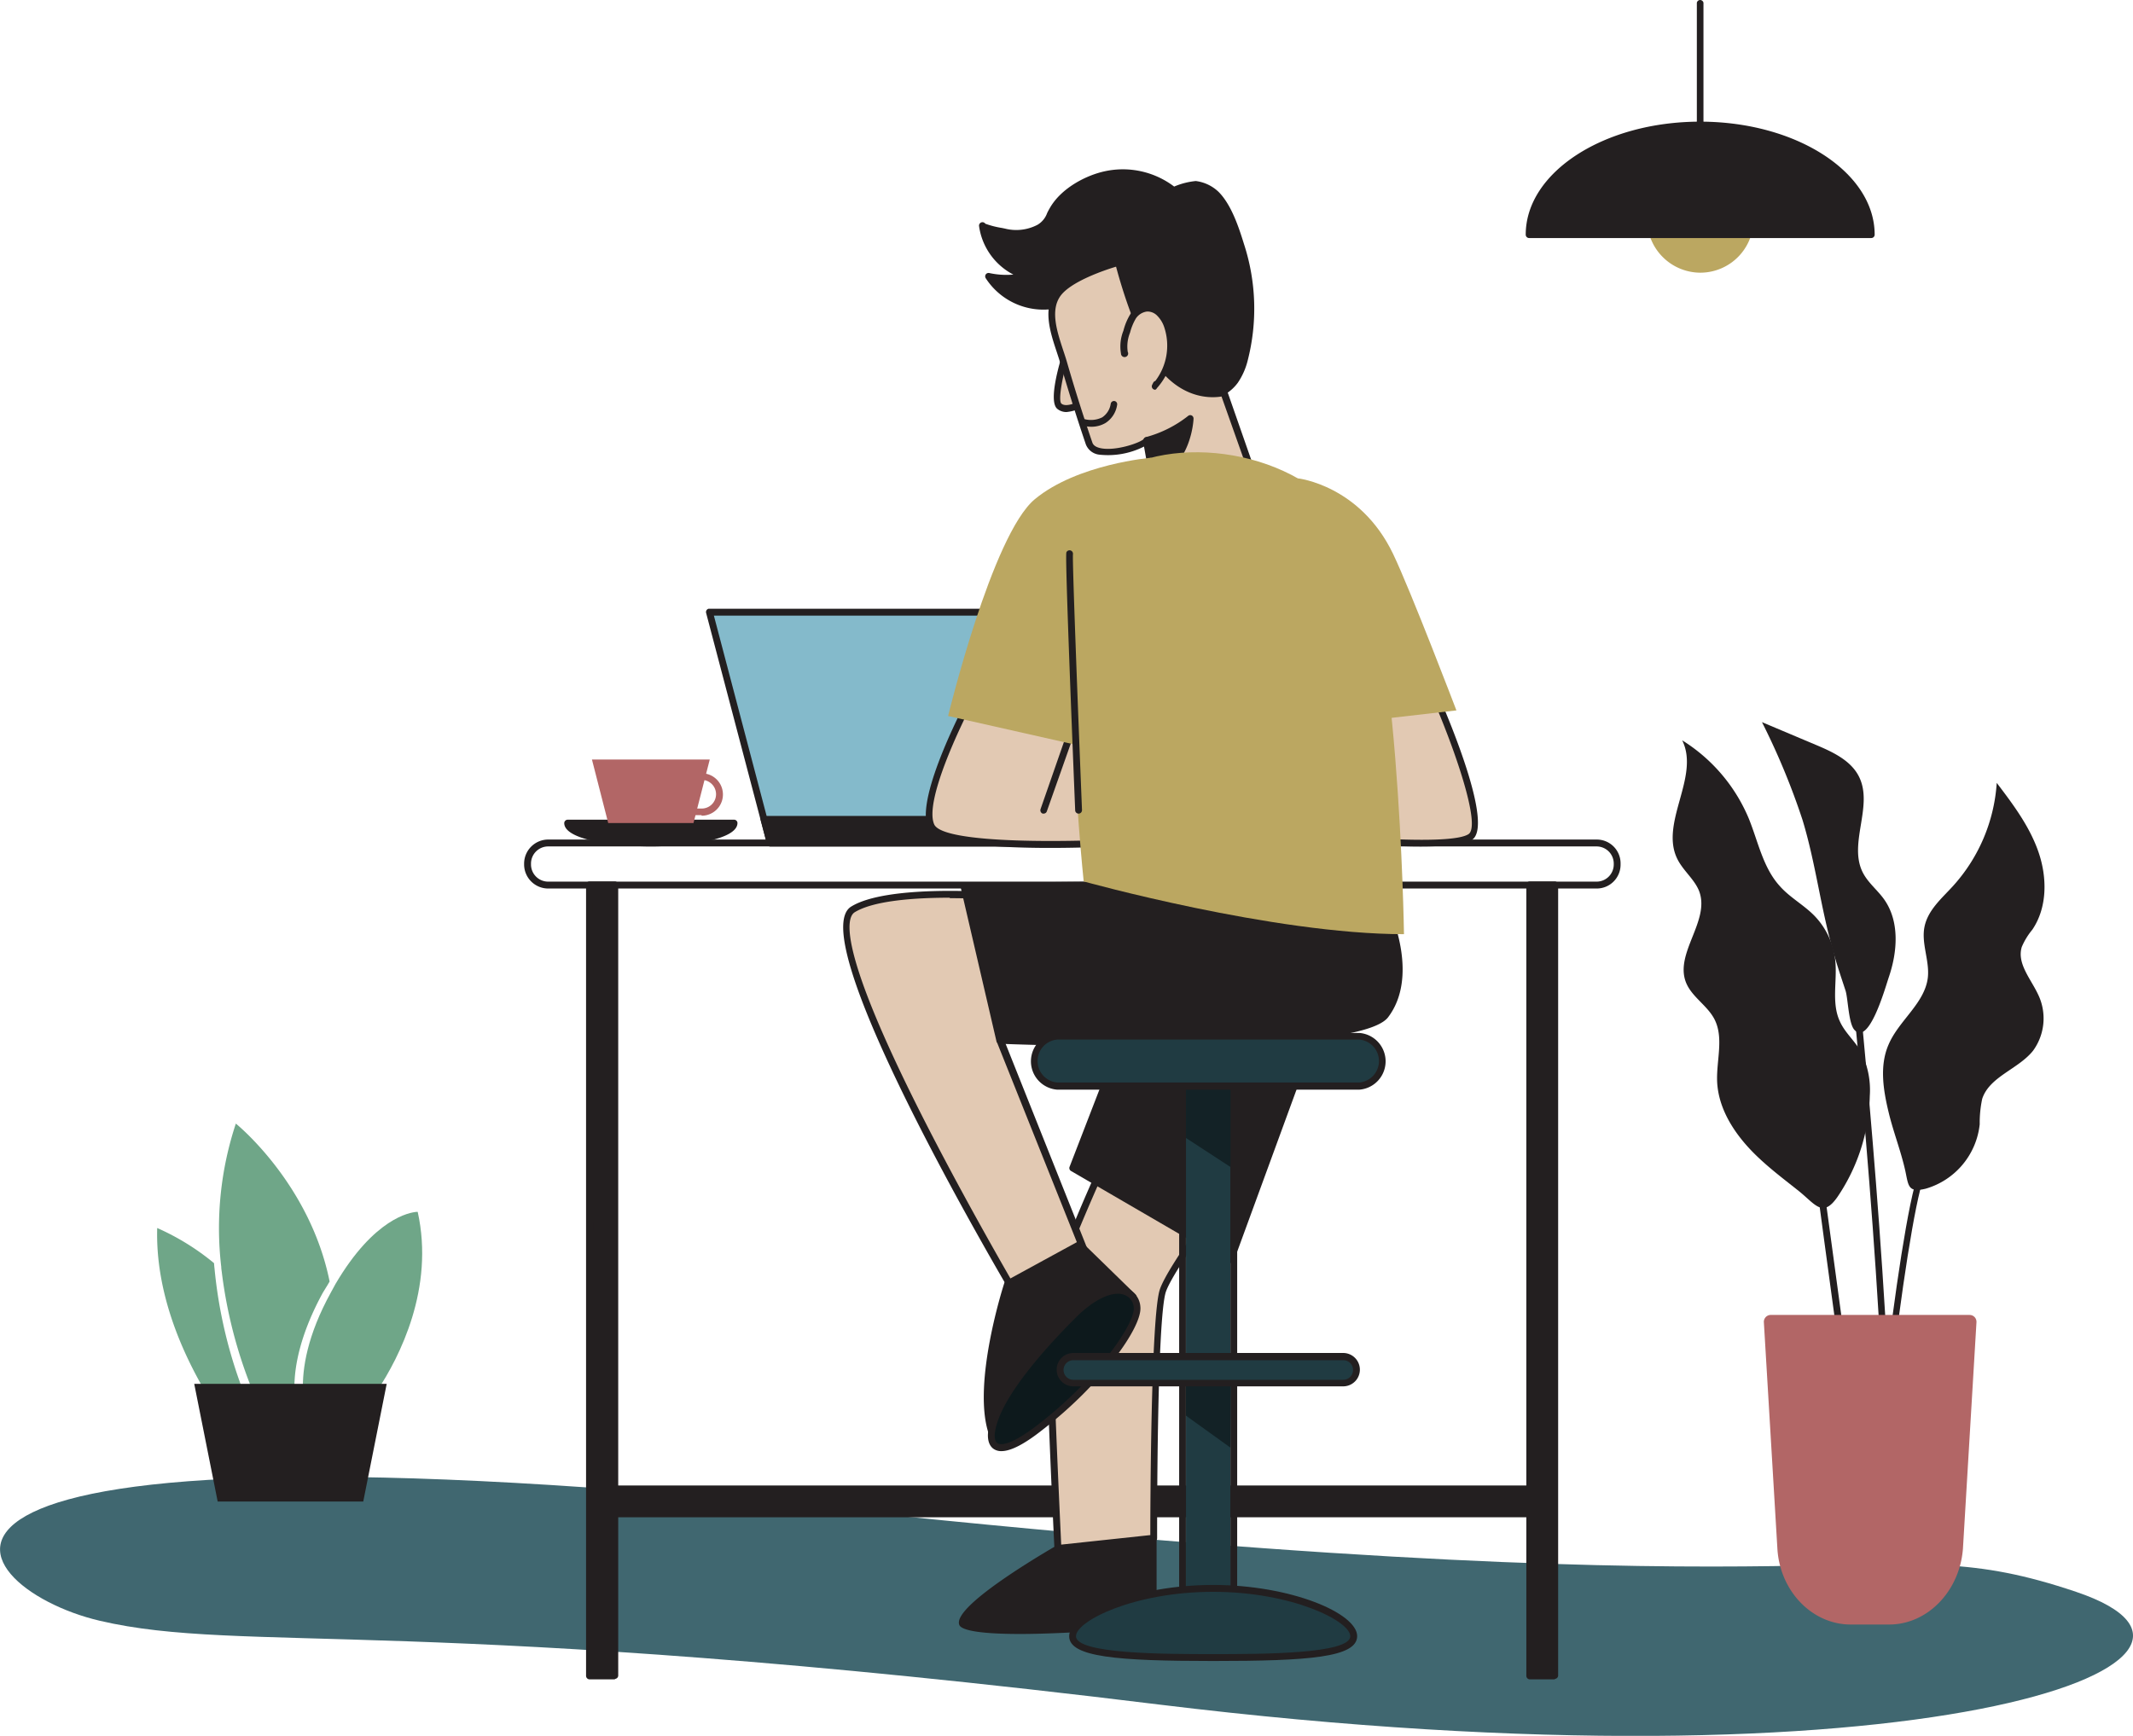 <svg id="Capa_1" data-name="Capa 1" xmlns="http://www.w3.org/2000/svg" viewBox="0 0 315.73 256.98"><defs><style>.cls-1{fill:#406770;}.cls-2{fill:#84bacb;}.cls-3{fill:#231f20;}.cls-4{fill:none;}.cls-5{fill:#e2c9b3;}.cls-6{fill:#203b42;}.cls-7{fill:#132226;}.cls-8{fill:#bba761;}.cls-9{fill:#0d191c;}.cls-10,.cls-11{fill:#b26666;}.cls-11{stroke:#b26666;stroke-miterlimit:10;}.cls-12{fill:#6fa688;}</style></defs><title>Coworking</title><path class="cls-1" d="M307.3,235.66c-30.47-10.27-28.38,4.12-181.55-12s-132.25,11.3-111,16.28,47.76-1,156.92,12.42C284.1,266.09,337.77,245.93,307.3,235.66Z" transform="translate(0 0)"/><polygon class="cls-2" points="155.06 124.8 114.05 124.8 113.13 121.27 105.06 90.61 146.06 90.61 154.13 121.27 155.06 124.8"/><path class="cls-3" d="M155,125.31H114a.51.51,0,0,1-.48-.38l-9-34.19a.51.51,0,0,1,.36-.62h41.14a.47.47,0,0,1,.48.37l9,34.2a.5.5,0,0,1-.08.43A.57.57,0,0,1,155,125.31Zm-40.6-1h40l-8.73-33.17h-40Z" transform="translate(0 0)"/><polygon class="cls-3" points="155.06 124.8 114.05 124.8 113.13 121.27 154.13 121.27 155.06 124.8"/><path class="cls-3" d="M155,125.31H114a.51.51,0,0,1-.48-.38l-.93-3.53a.5.5,0,0,1,.35-.61h41.14a.47.47,0,0,1,.48.37l.93,3.54a.5.5,0,0,1-.08.43A.58.58,0,0,1,155,125.31Zm-40.6-1h40l-.66-2.51h-40Z" transform="translate(0 0)"/><rect class="cls-3" x="87.25" y="131.03" width="3.69" height="117.08"/><path class="cls-3" d="M91,248.62H87.26a.53.53,0,0,1-.51-.51V131a.51.51,0,0,1,.51-.51H91a.51.51,0,0,1,.51.51V248a.51.51,0,0,1-.46.55Zm-3.18-1h2.68V131.54H87.77Z" transform="translate(0 0)"/><rect class="cls-3" x="226.47" y="131.03" width="3.69" height="117.08"/><path class="cls-3" d="M230.13,248.62h-3.69a.53.53,0,0,1-.51-.51V131a.51.51,0,0,1,.51-.51h3.69a.51.51,0,0,1,.51.51h0V248a.52.52,0,0,1-.47.55Zm-3.19-1h2.68V131.54h-2.68Z" transform="translate(0 0)"/><rect class="cls-3" x="88.12" y="220.42" width="138.58" height="3.69"/><path class="cls-3" d="M226.7,224.62H88.13a.5.5,0,0,1-.51-.49h0v-3.7a.53.53,0,0,1,.51-.51H226.7a.51.51,0,0,1,.51.51h0v3.7a.5.5,0,0,1-.5.5Zm-138-1H226.19V220.9H88.63Z" transform="translate(0 0)"/><rect class="cls-4" x="78.01" y="124.8" width="161.41" height="6.22" rx="3.03"/><path class="cls-3" d="M236.34,131.54H81.13A3.57,3.57,0,0,1,77.58,128v-.17a3.57,3.57,0,0,1,3.55-3.54H236.34a3.52,3.52,0,0,1,3.54,3.52v0h0V128a3.53,3.53,0,0,1-3.52,3.54ZM81.13,125.31a2.54,2.54,0,0,0-2.53,2.52V128a2.54,2.54,0,0,0,2.53,2.52H236.34a2.54,2.54,0,0,0,2.53-2.52v-.17a2.54,2.54,0,0,0-2.53-2.52Z" transform="translate(0 0)"/><path class="cls-5" d="M212.26,102.62s8.48,19.28,5.34,21.28-22.33,0-22.33,0L196.94,99" transform="translate(0 0)"/><path class="cls-3" d="M210.27,125.32c-6.16,0-13.78-.79-15-.92a.51.51,0,0,1-.45-.54L196.48,99a.5.5,0,0,1,.53-.47h0a.5.5,0,0,1,.47.53h0l-1.63,24.43c5.63.57,19.15,1.56,21.52,0,1.91-1.24-2.09-12.82-5.54-20.65a.51.51,0,1,1,.82-.61l.06.11a.17.17,0,0,1,0,.1c1.45,3.28,8.51,19.75,5.17,21.9C216.73,125.07,213.73,125.32,210.27,125.32Z" transform="translate(0 0)"/><path class="cls-5" d="M144.13,102.62s-8.26,15.23-6.32,19.62,33.32,2.21,33.32,2.21V103.69Z" transform="translate(0 0)"/><path class="cls-3" d="M155.43,125.53c-8.32,0-17-.61-18.07-3-2-4.6,6-19.43,6.34-20.06a.5.5,0,0,1,.47-.27l27,1a.51.51,0,0,1,.48.51v20.76a.5.5,0,0,1-.47.51C169.64,125.06,162.66,125.53,155.43,125.53Zm-11-22.39c-2.34,4.38-7.63,15.52-6.15,18.9,1.29,2.94,20.3,2.76,32.31,1.94V104.17Z" transform="translate(0 0)"/><path class="cls-3" d="M154.46,120.45h-.12a.53.53,0,0,1-.32-.65L159.17,105a.54.54,0,0,1,.74-.19h0a.56.56,0,0,1,.26.53h0l-5.23,14.81A.5.5,0,0,1,154.46,120.45Z" transform="translate(0 0)"/><path class="cls-3" d="M156.58,229.24s-15,8.81-14.11,11.08,28.26,0,28.26,0V227.77Z" transform="translate(0 0)"/><path class="cls-3" d="M151,241.9c-7,0-8.78-.74-9-1.34-1-2.42,9.68-9,14.32-11.71a.48.48,0,0,1,.2-.07l14.11-1.49a.58.58,0,0,1,.4.12.52.52,0,0,1,.17.39v12.6a.49.49,0,0,1-.47.49C161.63,241.57,155.34,241.9,151,241.9Zm5.71-12.12c-7.77,4.56-14.21,9.41-13.81,10.38,1,1.14,14.54.77,27.28-.26V228.24Z" transform="translate(0 0)"/><path class="cls-5" d="M164.63,169.9c-.82.84-8.83,19.57-9.26,22.52s1.21,36.87,1.21,36.87l14.15-1.52s0-32.67,1.38-36.68,12.46-18.41,12.46-18.41Z" transform="translate(0 0)"/><path class="cls-3" d="M156.58,229.8a.53.53,0,0,1-.32-.12.49.49,0,0,1-.18-.37c-.07-1.39-1.64-34-1.21-37s8.47-21.87,9.41-22.8a.51.51,0,0,1,.42-.14l19.94,2.76a.5.5,0,0,1,.43.56h0a.43.43,0,0,1-.1.24c-.11.14-11,14.38-12.38,18.27s-1.31,36.13-1.31,36.52a.51.51,0,0,1-.46.5l-14.15,1.52Zm8.3-59.35c-1.27,2.16-8.58,19.1-9,22-.38,2.67,1,31.88,1.2,36.22l13.19-1.41c0-4.13.09-32.56,1.42-36.39,1.22-3.59,9.75-14.9,12-17.86Z" transform="translate(0 0)"/><polygon class="cls-3" points="196.93 146.04 182.14 186.47 158.79 172.9 170.43 142.69 196.93 146.04"/><path class="cls-3" d="M182.13,187a.72.72,0,0,1-.25-.07l-23.34-13.57a.5.5,0,0,1-.22-.62L170,142.51a.51.51,0,0,1,.54-.32L197,145.54a.52.52,0,0,1,.44.59h0a.14.14,0,0,1,0,.09l-14.8,40.42a.53.53,0,0,1-.31.31Zm-22.72-14.3,22.45,13,14.37-39.25-25.46-3.19Z" transform="translate(0 0)"/><rect class="cls-6" x="175.55" y="157.26" width="6.59" height="81.67"/><path class="cls-3" d="M182.13,157.24V238.9h-6.59V157.24h6.59m0-1h-6.59a1,1,0,0,0-1,1V238.9a1,1,0,0,0,1,1h6.59a1,1,0,0,0,1-1V157.24A1,1,0,0,0,182.13,156.24Z" transform="translate(0 0)"/><polygon class="cls-7" points="175.55 168.47 182.14 172.77 182.14 161.18 175.55 161.18 175.55 168.47"/><polygon class="cls-7" points="175.55 209.58 182.14 214.32 182.22 203.35 175.55 204.74 175.55 209.58"/><path class="cls-5" d="M146.79,132.57s-15.41-1.13-20.55,2c-7,4.35,24.56,57.77,24.56,57.77l10.33-5.5L148,154l5.35-1.47Z" transform="translate(0 0)"/><path class="cls-3" d="M150.8,192.9a.49.49,0,0,1-.44-.24c-3.26-5.51-31.64-54-24.36-58.45,5.21-3.22,20.21-2.17,20.85-2.11a.52.52,0,0,1,.44.34l6.59,19.94a.46.46,0,0,1-.22.61h-.08l-4.81,1.33,12.89,32.32a.5.5,0,0,1-.23.64l-10.3,5.54A.42.42,0,0,1,150.8,192.9Zm-10.21-60c-4.83,0-11.17.37-14.07,2.15-1.21.74-2.66,5.14,9.81,29.84,6.25,12.36,13.26,24.44,14.65,26.82l9.51-5.08-12.93-32.36a.49.49,0,0,1,0-.41.53.53,0,0,1,.32-.27l4.84-1.33-6.32-19.1c-.81-.07-3.06-.19-5.81-.19Z" transform="translate(0 0)"/><path class="cls-3" d="M205.34,135.24s4.15,9.23-.27,15-57,3.68-57,3.68l-5.32-22.73,19-.17Z" transform="translate(0 0)"/><path class="cls-3" d="M168.34,154.9c-10.58,0-19.5-.34-20.37-.38a.51.51,0,0,1-.48-.39l-5.29-22.76a.49.49,0,0,1,.14-.47.53.53,0,0,1,.4-.19l19-.18,43.64,4.23a.49.49,0,0,1,.41.29c.18.39,4.23,9.57-.33,15.56C202.74,154.13,183.81,154.9,168.34,154.9Zm-20-1.38c14.84.58,52.78,1,56.22-3.51,3.79-5,.95-12.72.33-14.21l-43.24-4.2-18.37.17Z" transform="translate(0 0)"/><path class="cls-3" d="M181.05,57.9a5.92,5.92,0,0,0,1.73-1.54,9.28,9.28,0,0,0,1.35-3,30,30,0,0,0-.53-17c-.76-2.38-1.81-5.69-3.62-7.5a5.59,5.59,0,0,0-3-1.46c-.31,0-3.4.67-3,1a12.05,12.05,0,0,0-10.13-2.57c-3,.63-6.39,2.54-7.93,5.25-.63,1.11-.79,1.93-2,2.6a7.28,7.28,0,0,1-5.2.63c-.42-.1-3.16-.58-3.2-.94A9.07,9.07,0,0,0,152,40.8a12.77,12.77,0,0,1-5.57,0,9.69,9.69,0,0,0,10.81,4.1c1.65,1.65,3.65,3,5.3,4.74a34.61,34.61,0,0,0,5.56,5.26C171.28,57.24,177.18,60.18,181.05,57.9Z" transform="translate(0 0)"/><path class="cls-3" d="M177.85,59.24c-3.9,0-8.18-2.56-10.15-3.91a30.18,30.18,0,0,1-5.08-4.7L162,50a30,30,0,0,0-2.87-2.53c-.74-.61-1.51-1.24-2.22-1.93a10.18,10.18,0,0,1-11-4.35.52.52,0,0,1,0-.56.51.51,0,0,1,.52-.21,11.9,11.9,0,0,0,3.57.23,9.58,9.58,0,0,1-5.08-7.19h0a.51.51,0,0,1,.93-.34,13.16,13.16,0,0,0,2.47.63l.43.09a6.78,6.78,0,0,0,4.84-.57A3.3,3.3,0,0,0,155,31.54c.12-.25.25-.49.39-.73,1.67-2.94,5.35-4.88,8.26-5.48a12.57,12.57,0,0,1,10.15,2.29A10.83,10.83,0,0,1,177,26.8a5.94,5.94,0,0,1,3.37,1.6c1.9,1.9,3,5.25,3.76,7.71a30.84,30.84,0,0,1,.54,17.32,10.17,10.17,0,0,1-1.45,3.24,6.49,6.49,0,0,1-1.85,1.69A6.86,6.86,0,0,1,177.85,59.24ZM157.07,44.37a.54.54,0,0,1,.36.14c.74.74,1.53,1.4,2.37,2.09a27.18,27.18,0,0,1,2.93,2.64l.61.66a29.5,29.5,0,0,0,4.87,4.54c1.92,1.3,8.49,5.37,12.56,3l.25.44-.25-.44a5,5,0,0,0,1.57-1.4,8.2,8.2,0,0,0,1.28-2.8,29.78,29.78,0,0,0-.51-16.81c-.76-2.34-1.78-5.56-3.51-7.3a5.19,5.19,0,0,0-2.78-1.32,13.72,13.72,0,0,0-2.52.65.44.44,0,0,1-.08.15.52.52,0,0,1-.72.05h0a11.51,11.51,0,0,0-9.65-2.37c-2.69.57-6.09,2.33-7.6,5-.13.23-.25.46-.36.68a4.25,4.25,0,0,1-1.78,2.12,7.83,7.83,0,0,1-5.58.67l-.39-.08c-.9-.18-1.55-.33-2-.46A8.55,8.55,0,0,0,152,40.31a.5.5,0,0,1,0,1,13.08,13.08,0,0,1-4.54.26A9.14,9.14,0,0,0,157,44.37Z" transform="translate(0 0)"/><path class="cls-5" d="M158,51.9s-2.32,7.28-1.12,8.31,3.74-.6,3.74-.6" transform="translate(0 0)"/><path class="cls-3" d="M157.87,61a2.11,2.11,0,0,1-1.38-.48c-1.31-1.13.25-6.56,1-8.84a.49.49,0,0,1,.58-.35h0a.52.52,0,0,1,.33.64c-1.19,3.71-1.79,7.34-1.29,7.78.74.64,2.57-.28,3.15-.64a.51.51,0,0,1,.72,0,.5.5,0,0,1,0,.71h0l-.11.08h0A6.45,6.45,0,0,1,157.87,61Z" transform="translate(0 0)"/><path class="cls-5" d="M156.54,43.52c-2,2.83,0,7.1.85,10q1.77,6.09,3.81,12.11c.86,2.55,7.57.72,8.54-.38l1.82,10.49,14.12-4.84-4.55-12.78s-4.55,1.32-8.64-3.21-6.94-16.06-6.94-16.06S158.48,40.76,156.54,43.52Z" transform="translate(0 0)"/><path class="cls-3" d="M171.56,76.24a.59.59,0,0,1-.26-.07.53.53,0,0,1-.24-.36l-1.72-9.7a11.81,11.81,0,0,1-6.61,1.2,2.41,2.41,0,0,1-2-1.52c-1.36-4-2.65-8.12-3.82-12.13-.13-.49-.31-1-.49-1.56-.93-2.8-2.09-6.28-.28-8.84h0c2-2.88,9-4.83,9.3-4.91a.53.53,0,0,1,.39,0,.49.49,0,0,1,.24.32c0,.12,2.87,11.47,6.82,15.84s8,3.12,8.12,3a.53.53,0,0,1,.62.32l4.47,12.8a.5.5,0,0,1,0,.38.55.55,0,0,1-.29.27l-14.12,4.88A.57.57,0,0,1,171.56,76.24Zm-1.82-11.51h.13a.49.49,0,0,1,.36.4L172,75,185,70.52,180.81,58.7c-1.32.22-5.16.45-8.68-3.46-3.68-4.06-6.31-13.44-6.93-15.76-1.61.48-6.72,2.19-8.25,4.36s-.44,5.36.42,8c.19.56.36,1.08.51,1.58,1.17,4.06,2.45,8.12,3.81,12.09.14.43.57.71,1.27.85,2.21.44,5.86-.81,6.39-1.41a.52.52,0,0,1,.39-.25Z" transform="translate(0 0)"/><path class="cls-5" d="M160.45,62.53s3.69,1,4.47-2.68" transform="translate(0 0)"/><path class="cls-3" d="M161.58,63.18a5.46,5.46,0,0,1-1.27-.16.51.51,0,0,1-.36-.6h0a.51.51,0,0,1,.62-.36,3.74,3.74,0,0,0,2.59-.28,2.93,2.93,0,0,0,1.25-2,.49.49,0,0,1,.56-.41h0a.48.48,0,0,1,.39.57v0h0a3.85,3.85,0,0,1-1.72,2.68A4.14,4.14,0,0,1,161.58,63.18Z" transform="translate(0 0)"/><path class="cls-5" d="M166.5,52.24a5.84,5.84,0,0,1,.35-3.12,8.47,8.47,0,0,1,1-2.26,2.77,2.77,0,0,1,2-1.29,2.52,2.52,0,0,1,2,.82,4.79,4.79,0,0,1,1.08,1.88,9,9,0,0,1-1.86,9l.16-.31" transform="translate(0 0)"/><path class="cls-3" d="M171,57.7a.52.52,0,0,1-.29-.09.5.5,0,0,1-.16-.65l.15-.3a.48.48,0,0,1,.31-.26,8.64,8.64,0,0,0,1.33-7.93,4.3,4.3,0,0,0-1-1.68,2,2,0,0,0-1.56-.67,2.36,2.36,0,0,0-1.63,1,8.12,8.12,0,0,0-.88,2.13,5.41,5.41,0,0,0-.34,2.84.52.52,0,0,1-.22.71.53.53,0,0,1-.72-.22.46.46,0,0,1-.06-.23,6.23,6.23,0,0,1,.36-3.39,8.78,8.78,0,0,1,1-2.41,3.29,3.29,0,0,1,2.44-1.49,3.06,3.06,0,0,1,2.34,1,5.63,5.63,0,0,1,1.18,2,9.65,9.65,0,0,1-2,9.4A.49.49,0,0,1,171,57.7Z" transform="translate(0 0)"/><path class="cls-3" d="M169.74,65.24A17.8,17.8,0,0,0,176.13,62s-.29,6.67-5.33,8.36Z" transform="translate(0 0)"/><path class="cls-3" d="M170.84,70.84a.54.54,0,0,1-.25-.06.53.53,0,0,1-.24-.34l-1.1-5.13a.5.5,0,0,1,.38-.6h0a17.35,17.35,0,0,0,6.23-3.13.48.48,0,0,1,.69.05h0a.54.54,0,0,1,.12.34c0,.28-.37,7-5.67,8.83Zm-.5-5.27.87,4.06c3-1.33,4-4.73,4.3-6.53A18.78,18.78,0,0,1,170.34,65.57Z" transform="translate(0 0)"/><path class="cls-8" d="M207.82,138.3s-.73-49.2-8.12-60.53S173.21,63.9,164,70.67s-3.59,59.82-3.59,59.82S188.44,138.3,207.82,138.3Z" transform="translate(0 0)"/><path class="cls-8" d="M170.44,67.76s-10.93.9-17.26,6.14S140.34,106,140.34,106l20.14,4.54Z" transform="translate(0 0)"/><path class="cls-3" d="M159.79,184.24l-10.66,5.81s-4.7,14.55-2.35,21.89c0,0,15-16.24,20.93-20Z" transform="translate(0 0)"/><path class="cls-3" d="M146.79,212.44h-.11a.52.52,0,0,1-.38-.34c-2.36-7.41,2.17-21.59,2.37-22.19a.44.44,0,0,1,.24-.29l10.64-5.81a.52.52,0,0,1,.6.09l7.92,7.72a.49.49,0,0,1,.15.41.48.48,0,0,1-.23.38c-5.83,3.66-20.68,19.72-20.83,19.88A.51.51,0,0,1,146.79,212.44Zm2.78-22c-.52,1.66-4.11,13.67-2.54,20.52,2.83-3,14.32-15.22,19.89-19l-7.21-7Z" transform="translate(0 0)"/><path class="cls-9" d="M146.79,211.9s-1.12,5.81,7.33-.69,14.53-15,14.21-17.73-4.06-4.29-9.55,1.25S147.49,207.24,146.79,211.9Z" transform="translate(0 0)"/><path class="cls-3" d="M148.22,214.83a2,2,0,0,1-1.07-.28c-1.18-.73-.9-2.52-.86-2.7.76-5.07,7-12.31,12.18-17.44,3.12-3.11,6.15-4.45,8.33-3.67a3.12,3.12,0,0,1,2,2.73c.31,3.05-5.93,11.61-14.44,18.17C151.68,213.77,149.63,214.84,148.22,214.83Zm17.25-23.3c-1.71,0-4,1.28-6.3,3.6-4.12,4.12-11.16,11.78-11.89,16.88h0s-.23,1.29.39,1.66c.41.25,1.82.47,6.09-2.85,8.5-6.56,14.3-14.86,14.06-17.26a2.11,2.11,0,0,0-1.42-1.87,2.62,2.62,0,0,0-.92-.16Z" transform="translate(0 0)"/><path class="cls-6" d="M156.51,153.43h44.67a3.69,3.69,0,0,1,3.69,3.69h0a3.69,3.69,0,0,1-3.69,3.69H156.51a3.69,3.69,0,0,1-3.69-3.69h0a3.69,3.69,0,0,1,3.69-3.69Z" transform="translate(0 0)"/><path class="cls-3" d="M201.18,161.32H156.52a4.21,4.21,0,0,1,0-8.4h44.66a4.21,4.21,0,0,1,0,8.4Zm-44.66-7.42a3.19,3.19,0,0,0,0,6.36h44.66a3.19,3.19,0,0,0,0-6.36Z" transform="translate(0 0)"/><path class="cls-6" d="M200.34,242.24c0,2.84-9.31,3.16-20.78,3.16s-20.77-.32-20.77-3.16,9.29-7.1,20.77-7.1S200.34,239.45,200.34,242.24Z" transform="translate(0 0)"/><path class="cls-3" d="M179.57,245.9c-14.12,0-21.31-.57-21.31-3.67,0-3.42,9.82-7.59,21.31-7.59s21.32,4.17,21.32,7.59C200.86,245.37,193.69,245.9,179.57,245.9Zm0-10.24c-11.71,0-20.3,4.32-20.3,6.57,0,2.65,13.2,2.65,20.3,2.65s20.3,0,20.3-2.65C199.87,240,191.29,235.66,179.57,235.66Z" transform="translate(0 0)"/><path class="cls-6" d="M158.89,200.82h39.93a2,2,0,0,1,2,2h0a2,2,0,0,1-2,2H158.89a2,2,0,0,1-2-2h0A2,2,0,0,1,158.89,200.82Z" transform="translate(0 0)"/><path class="cls-3" d="M198.82,205.24H158.88a2.47,2.47,0,1,1,0-4.94h39.94a2.47,2.47,0,1,1,0,4.94Zm-39.94-3.87a1.45,1.45,0,0,0,0,2.9h39.95a1.45,1.45,0,0,0,1.45-1.45,1.44,1.44,0,0,0-1.44-1.45h-40Z" transform="translate(0 0)"/><path class="cls-3" d="M159.65,120.45a.5.5,0,0,1-.5-.48c-1.53-37.7-1.36-38.08-1.29-38.22a.51.51,0,0,1,.68-.23.52.52,0,0,1,.28.55c-.1,1.16.75,23.23,1.34,37.86a.51.51,0,0,1-.47.52h0Z" transform="translate(0 0)"/><path class="cls-8" d="M192.13,70.82s9.19,1,14.07,11.17c2.63,5.48,9.38,23.18,9.38,23.18l-20.3,2.33Z" transform="translate(0 0)"/><path class="cls-10" d="M103.83,120.68h-2.49a.5.5,0,0,1-.4-.58v0a.51.51,0,0,1,.4-.4h2.53a2.12,2.12,0,0,0,0-4.24h0a.5.5,0,0,1-.4-.58v0a.51.51,0,0,1,.4-.4,3.14,3.14,0,0,1,0,6.28Z" transform="translate(0 0)"/><path class="cls-4" d="M108.65,121.9c0,1.64-5.51,3-12.31,3S84,123.59,84,121.9Z" transform="translate(0 0)"/><path class="cls-3" d="M96.34,125.31c-5.15,0-12.82-.92-12.82-3.46a.52.52,0,0,1,.51-.5h24.62a.5.5,0,0,1,.51.5C109.13,124.39,101.49,125.31,96.34,125.31Z" transform="translate(0 0)"/><polygon class="cls-10" points="102.65 121.85 90.03 121.85 87.62 112.44 105.06 112.44 102.65 121.85"/><path class="cls-3" d="M276.77,162.24a12.56,12.56,0,0,0-1.43-6.75c-.91-1.5-2.3-2.7-3-4.28-1.28-2.74-.37-6-.68-9a11.18,11.18,0,0,0-3.15-6.7c-1.58-1.59-3.62-2.68-5.08-4.35-2.47-2.72-3.18-6.55-4.58-10A25,25,0,0,0,249,109.6c2.69,5.41-3.44,12.3-.67,17.66.88,1.71,2.57,3,3.21,4.75,1.56,4.36-3.64,9.07-2,13.38.83,2.16,3.13,3.41,4.21,5.45,1.45,2.76.31,6.09.42,9.22.17,4.29,2.79,8.12,5.89,11.1,1.93,1.86,4.06,3.46,6.17,5.14,2.5,2,3.56,4.06,5.76.89A27.73,27.73,0,0,0,276.77,162.24Z" transform="translate(0 0)"/><path class="cls-3" d="M279.56,164.68c-.8-3.32-1.38-6.92,0-10.06,1.52-3.55,5.35-6.09,5.8-9.89.28-2.51-1-5.07-.49-7.54s2.53-4.17,4.2-6a25.19,25.19,0,0,0,6.49-15.29c2.41,3.17,4.86,6.43,6.17,10.21s1.34,8.21-.9,11.52a10.27,10.27,0,0,0-1.56,2.55c-.76,2.45,1.34,4.74,2.42,7.06a8.13,8.13,0,0,1-.76,8.32c-2.2,2.74-6.43,3.81-7.52,7.11a17,17,0,0,0-.37,3.77,11.16,11.16,0,0,1-8,9.54c-2.59.63-2.54-.4-3-2.58C281.39,170.44,280.26,167.6,279.56,164.68Z" transform="translate(0 0)"/><path class="cls-3" d="M271.34,140.78c-1.84-6.38-2.58-13-4.53-19.4a105,105,0,0,0-6-14.47l7.92,3.34c2.54,1.07,5.29,2.33,6.48,4.81,2.09,4.33-1.65,9.86.53,14.12.77,1.51,2.16,2.58,3.14,3.95,2.33,3.27,2,7.77.69,11.58-.55,1.64-2.94,10.15-5.08,7.75-.86-.94-.93-4.45-1.29-5.74C272.55,144.73,271.87,142.77,271.34,140.78Z" transform="translate(0 0)"/><path class="cls-3" d="M275.82,225.55c-1.57-10.43-6.52-47.2-6.56-47.57l1-.14c.05.38,5,37.14,6.57,47.55Z" transform="translate(0 0)"/><path class="cls-3" d="M277.34,235.42h-1c.1-13.19,5.46-59.88,8.19-62.86l.75.68C282.85,175.83,277.4,221.24,277.34,235.42Z" transform="translate(0 0)"/><path class="cls-3" d="M280,233.06h-1c1.18-26.73-4.48-82.83-4.55-83.38l1-.11C275.49,150.09,281.13,206.24,280,233.06Z" transform="translate(0 0)"/><path class="cls-11" d="M262.05,195.69h29.44l-2,33.49c-.37,5.8-4.65,10.28-9.83,10.28H274c-5.17,0-9.46-4.48-9.82-10.28Z" transform="translate(0 0)"/><path class="cls-11" d="M279.64,240h-5.7c-5.43,0-10-4.73-10.35-10.78l-2-33.49a.52.52,0,0,1,.48-.56h29.48a.52.52,0,0,1,.37.16.53.53,0,0,1,.14.4l-2,33.49C289.61,235.24,285.07,240,279.64,240Zm-17-43.71,2,32.92c.33,5.49,4.43,9.79,9.3,9.79h5.7c4.87,0,9-4.3,9.3-9.79l2-32.92Z" transform="translate(0 0)"/><path class="cls-8" d="M258.2,34.7H244.13a7.91,7.91,0,0,0,7.55,5.67h0a7.88,7.88,0,0,0,7.56-5.67Z" transform="translate(0 0)"/><path class="cls-3" d="M277,35.24H226.34a.5.5,0,0,1-.5-.5c0-9.23,11.58-16.73,25.82-16.73s25.83,7.5,25.83,16.73a.5.5,0,0,1-.5.5Z" transform="translate(0 0)"/><path class="cls-3" d="M251.68,19a.5.5,0,0,1-.51-.49h0V.41a.5.5,0,0,1,.58-.4h0a.51.51,0,0,1,.4.4V18.48A.51.51,0,0,1,251.68,19Z" transform="translate(0 0)"/><path class="cls-12" d="M31.68,187a36.09,36.09,0,0,0-8.41-5.2c-.27,9.46,3.57,18.15,7.07,24.15H36a69.48,69.48,0,0,1-4.25-18.2C31.71,187.43,31.7,187.24,31.68,187Z" transform="translate(0 0)"/><path class="cls-12" d="M48.54,190.15c.08-.15.17-.28.25-.43-2.94-14.58-13.88-23.38-13.88-23.38a49.25,49.25,0,0,0-2.16,21.22c0,.31.07.62.1.94a69.11,69.11,0,0,0,4.28,16.74c.79,0,3.74,0,6.45.1,0-3.11.88-7.89,4.23-14Z" transform="translate(0 0)"/><path class="cls-12" d="M61.83,179.41h-.16c-1,.08-6.27.92-12,10.66L49,191.3c-3.53,6.4-4.27,11.32-4.16,14.58h11C59.13,200.9,64.34,190.75,61.83,179.41Z" transform="translate(0 0)"/><polygon class="cls-3" points="53.77 222.29 32.22 222.29 28.75 204.87 57.24 204.87 53.77 222.29"/></svg>